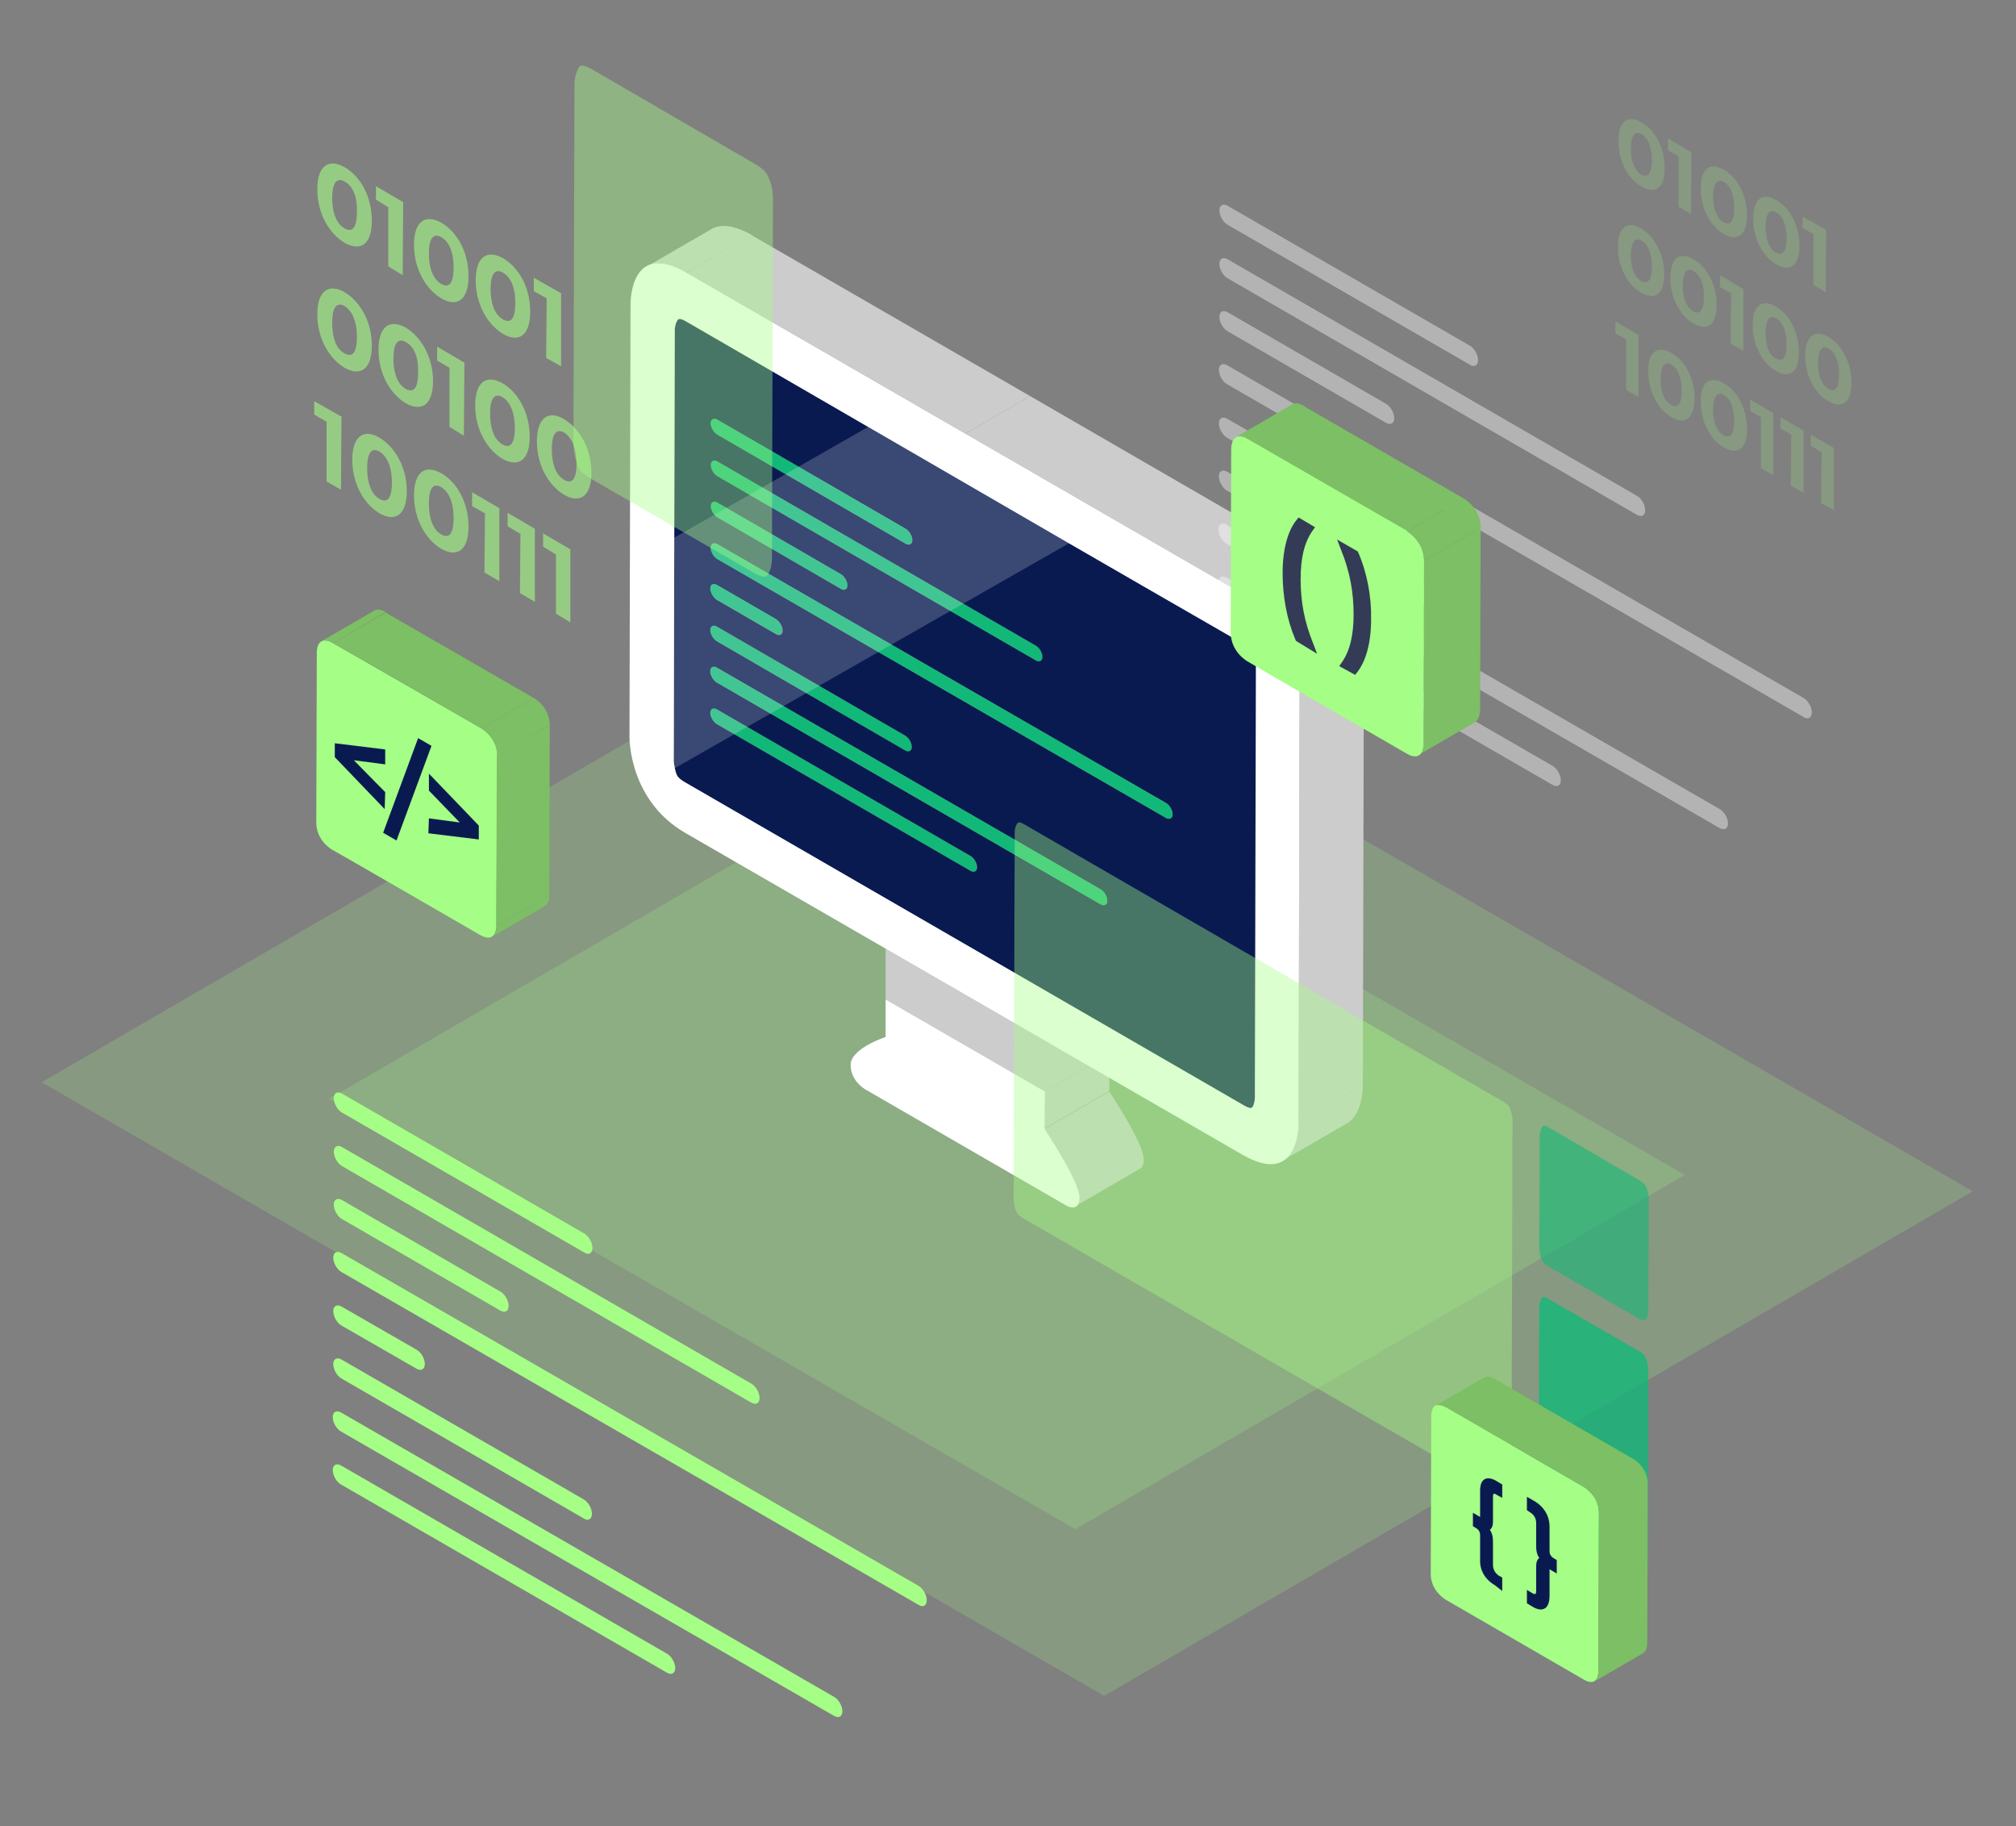 <?xml version="1.0" encoding="utf-8"?>
<!-- Generator: Adobe Illustrator 22.0.1, SVG Export Plug-In . SVG Version: 6.00 Build 0)  -->
<svg version="1.1" id="OBJECTS" xmlns="http://www.w3.org/2000/svg" xmlns:xlink="http://www.w3.org/1999/xlink" x="0px" y="0px"
	 viewBox="0 0 392 355" style="enable-background:new 0 0 392 355;" xml:space="preserve">
<rect x="0" y="0" width="392" height="355" fill="#808080" stroke="none"/>
<style type="text/css">
	.st0{opacity:0.2;}
	.st1{fill:#A5FE85;}
	.st2{fill:#CCCCCC;}
	.st3{fill:#FFFFFF;}
	.st4{enable-background:new    ;}
	.st5{fill:#12B878;}
	.st6{fill:#091A51;}
	.st7{opacity:0.4;}
	.st8{opacity:0.6;}
	.st9{opacity:0.8;}
	.st10{fill:#7CBF64;}
	.st11{fill:#333B57;}
</style>
<g>
	<g class="st0">
		<polygon class="st1" points="383.6,231.6 214.7,329.7 8.1,210.4 177,112.3 		"/>
	</g>
	<g class="st0">
		<polygon class="st1" points="327.6,228.4 209.1,297.3 64,213.6 182.6,144.7 		"/>
	</g>
	<g>
		<g>
			<path class="st2" d="M221.7,227.2l-12.6,7.3c0.4-0.2,0.7-0.8,0.7-1.8c0-3.1-6.4-12.7-6.7-13.2l12.6-7.3
				c0.3,0.5,6.7,10.1,6.7,13.2C222.4,226.4,222.1,227,221.7,227.2z"/>
		</g>
		<g>
			<polygon class="st2" points="203.2,202.3 203.2,212.2 172.2,194.3 172.2,184.4 			"/>
		</g>
		<g>
			<path class="st3" d="M203.2,212.2l-31-17.9l0,7.3c-0.3,0.1-6.8,2.3-6.8,5.4c0,3.1,2.6,4.6,2.7,4.7l39.1,22.6
				c0.1,0.1,2.7,1.6,2.7-1.5c0-3.1-6.4-12.7-6.7-13.2L203.2,212.2z M172.2,184.4l0,9.9L172.2,184.4z"/>
		</g>
		<g>
			<polygon class="st2" points="203.2,212.2 215.7,204.9 215.7,212.1 203.1,219.4 			"/>
		</g>
		<g>
			<polygon class="st2" points="203.2,202.3 215.7,195 215.7,204.9 203.2,212.2 			"/>
		</g>
		<g>
			<path class="st2" d="M125.8,51.8l12.6-7.3c1.6-0.9,4.1-0.9,7.8,1.2L133.5,53C129.8,50.9,127.4,50.8,125.8,51.8z"/>
		</g>
		<g>
			<path class="st2" d="M261.9,218.4l-12.6,7.3c3.1-1.8,3.1-7,3.1-7.4L265,211C265,211.4,265,216.6,261.9,218.4z"/>
		</g>
		<g>
			<polygon class="st2" points="133.5,53 146.1,45.7 200.3,77 187.7,84.3 			"/>
		</g>
		<g>
			<g class="st4">
				<g>
					<path class="st5" d="M188.7,166.4c0.7,0.4,1.3,1.4,1.3,2.2c0,0.8-0.6,1.1-1.3,0.7l-49.3-28.5c-0.7-0.4-1.3-1.4-1.3-2.2
						c0-0.8,0.6-1.1,1.3-0.7L188.7,166.4z"/>
				</g>
				<g>
					<path class="st5" d="M139.4,124.7c-0.7-0.4-1.3-1.4-1.3-2.2c0-0.8,0.6-1.1,1.3-0.7l36.6,21.2c0.7,0.4,1.3,1.4,1.3,2.2
						c0,0.8-0.6,1.1-1.3,0.7L139.4,124.7z"/>
				</g>
				<g>
					<path class="st5" d="M139.5,100.6c-0.7-0.4-1.3-1.4-1.3-2.2c0-0.8,0.6-1.1,1.3-0.7l24,13.9c0.7,0.4,1.3,1.4,1.3,2.2
						c0,0.8-0.6,1.1-1.3,0.7L139.5,100.6z"/>
				</g>
				<g>
					<path class="st5" d="M139.5,92.6c-0.7-0.4-1.3-1.4-1.3-2.2c0-0.8,0.6-1.1,1.3-0.7l61.9,35.8c0.7,0.4,1.3,1.4,1.3,2.2
						c0,0.8-0.6,1.1-1.3,0.7L139.5,92.6z"/>
				</g>
				<g>
					<path class="st6" d="M244,127.2c0.3,1.1,0.4,1.9,0.4,2.3l-0.2,83.8c0,0.4-0.2,1.3-0.5,1.9c-0.2,0.3-0.4,0.5-1.9-0.3
						l-108.3-62.6c-1.6-0.9-1.8-1.4-2-2c-0.1-0.3-0.2-0.6-0.3-0.9c-0.1-0.6-0.2-1.1-0.2-1.4l0.2-83.8c0-0.4,0.2-1.3,0.5-1.9
						c0.2-0.3,0.4-0.6,1.9,0.3L242,125.2C243.6,126.1,243.8,126.6,244,127.2z M226.7,159c0.7,0.4,1.3,0.1,1.3-0.7
						c0-0.8-0.6-1.8-1.3-2.2l-87.2-50.3c-0.7-0.4-1.3-0.1-1.3,0.7c0,0.8,0.6,1.8,1.3,2.2L226.7,159 M214,175.8
						c0.7,0.4,1.3,0.1,1.3-0.7c0-0.8-0.6-1.8-1.3-2.2l-74.6-43.1c-0.7-0.4-1.3-0.1-1.3,0.7c0,0.8,0.6,1.8,1.3,2.2L214,175.8
						 M139.5,89.7c-0.7-0.4-1.3-0.1-1.3,0.7c0,0.8,0.6,1.8,1.3,2.2l61.9,35.8c0.7,0.4,1.3,0.1,1.3-0.7c0-0.8-0.6-1.8-1.3-2.2
						L139.5,89.7 M188.7,169.3c0.7,0.4,1.3,0.1,1.3-0.7c0-0.8-0.6-1.8-1.3-2.2l-49.3-28.5c-0.7-0.4-1.3-0.1-1.3,0.7
						c0,0.8,0.6,1.8,1.3,2.2L188.7,169.3 M139.5,81.6c-0.7-0.4-1.3-0.1-1.3,0.7c0,0.8,0.6,1.8,1.3,2.2l36.6,21.2
						c0.7,0.4,1.3,0.1,1.3-0.7c0-0.8-0.6-1.8-1.3-2.2L139.5,81.6 M139.4,121.8c-0.7-0.4-1.3-0.1-1.3,0.7c0,0.8,0.6,1.8,1.3,2.2
						l36.6,21.2c0.7,0.4,1.3,0.1,1.3-0.7c0-0.8-0.6-1.8-1.3-2.2L139.4,121.8 M139.5,97.7c-0.7-0.4-1.3-0.1-1.3,0.7
						c0,0.8,0.6,1.8,1.3,2.2l24,13.9c0.7,0.4,1.3,0.1,1.3-0.7c0-0.8-0.6-1.8-1.3-2.2L139.5,97.7 M138.2,114.5c0,0.8,0.6,1.8,1.3,2.2
						l11.4,6.6c0.7,0.4,1.3,0.1,1.3-0.7c0-0.8-0.6-1.8-1.3-2.2l-11.4-6.6C138.8,113.4,138.2,113.7,138.2,114.5"/>
				</g>
				<g>
					<path class="st5" d="M150.8,120.3l-11.4-6.6c-0.7-0.4-1.3-0.1-1.3,0.7c0,0.8,0.6,1.8,1.3,2.2l11.4,6.6c0.7,0.4,1.3,0.1,1.3-0.7
						C152.1,121.7,151.5,120.7,150.8,120.3z"/>
				</g>
				<g>
					<path class="st5" d="M214,172.9c0.7,0.4,1.3,1.4,1.3,2.2c0,0.8-0.6,1.1-1.3,0.7l-74.6-43.1c-0.7-0.4-1.3-1.4-1.3-2.2
						c0-0.8,0.6-1.1,1.3-0.7L214,172.9z"/>
				</g>
				<g>
					<path class="st5" d="M139.5,84.5c-0.7-0.4-1.3-1.4-1.3-2.2c0-0.8,0.6-1.1,1.3-0.7l36.6,21.2c0.7,0.4,1.3,1.4,1.3,2.2
						c0,0.8-0.6,1.1-1.3,0.7L139.5,84.5z"/>
				</g>
				<g>
					<path class="st5" d="M226.7,156.1c0.7,0.4,1.3,1.4,1.3,2.2c0,0.8-0.6,1.1-1.3,0.7l-87.2-50.3c-0.7-0.4-1.3-1.4-1.3-2.2
						c0-0.8,0.6-1.1,1.3-0.7L226.7,156.1z"/>
				</g>
			</g>
		</g>
		<g class="st0">
			<path class="st3" d="M207.9,105.6l-76.8,43.8c-0.1-0.6-0.2-1.1-0.2-1.4l0.1-43.4L168.8,83L207.9,105.6z"/>
		</g>
		<g>
			<polygon class="st2" points="252.7,134.3 265.2,127 265,211 252.5,218.3 			"/>
		</g>
		<g>
			<polygon class="st2" points="187.7,84.3 200.3,77 254.4,108.3 241.9,115.6 			"/>
		</g>
		<g>
			<path class="st3" d="M241.9,115.6c10.8,6.3,10.8,18.1,10.8,18.7l-0.2,84c0,0.6,0,12.5-10.9,6.2l-54.2-31.3l-54.2-31.3
				c-10.8-6.3-10.8-18.1-10.8-18.7l0.2-84c0-0.6,0-12.5,10.9-6.2l54.2,31.3L241.9,115.6z M244,213.3l0.2-83.8c0-0.3-0.1-1.1-0.3-1.9
				c-0.3-0.9-0.5-1.5-2.1-2.4l-19.8-11.4l-14.2-8.2L168.8,83l-35.2-20.4c-1.5-0.9-1.7-0.6-1.9-0.3c-0.4,0.5-0.5,1.5-0.5,1.8
				l-0.2,83.8c0,0.3,0.1,0.8,0.2,1.4c0.1,0.3,0.1,0.6,0.2,0.9c0.2,0.6,0.4,1.1,2,2l108.3,62.6c1.5,0.9,1.7,0.6,1.9,0.3
				C243.9,214.6,244,213.7,244,213.3"/>
		</g>
		<g>
			<path class="st2" d="M241.9,115.6l12.6-7.3c10.8,6.3,10.8,18.1,10.8,18.7l-12.6,7.3C252.7,133.6,252.7,121.8,241.9,115.6z"/>
		</g>
	</g>
</g>
<g>
	<g class="st7">
		<path class="st1" d="M292,214c1.4,0.8,1.5,1.2,1.7,1.7c0.3,1,0.4,1.6,0.4,1.9l-0.2,71.6c0,0.3-0.1,1.1-0.5,1.6
			c-0.1,0.2-0.3,0.5-1.6-0.3l-92.6-53.5c-1.4-0.8-1.5-1.2-1.7-1.7c-0.1-0.3-0.2-0.5-0.2-0.8c-0.1-0.5-0.2-1-0.2-1.2l0.2-71.6
			c0-0.3,0.1-1.1,0.5-1.6c0.2-0.2,0.3-0.5,1.6,0.3L292,214z"/>
	</g>
	<g class="st8">
		<path class="st5" d="M318.5,229.3c1.4,0.8,1.5,1.2,1.7,1.7l0.1,0.3c0.2,0.7,0.3,1.4,0.3,1.6l-0.1,22c0,0.3-0.1,1.1-0.5,1.6
			c-0.1,0.2-0.3,0.5-1.6-0.3l-17-9.8c-1.4-0.8-1.5-1.2-1.7-1.7c-0.1-0.3-0.2-0.5-0.2-0.8c-0.1-0.5-0.2-1-0.2-1.2l0.1-22
			c0-0.3,0.1-1.1,0.5-1.6c0.1-0.3,0.3-0.5,1.6,0.3L318.5,229.3z"/>
	</g>
	<g class="st9">
		<path class="st5" d="M318.4,262.5c1.4,0.8,1.5,1.2,1.7,1.7l0.1,0.3c0.2,0.7,0.3,1.4,0.3,1.7l-0.1,38.5c0,0.3-0.1,1.1-0.5,1.6
			c-0.1,0.2-0.3,0.5-1.6-0.3l-17-9.8c-1.4-0.8-1.5-1.2-1.7-1.7c-0.1-0.3-0.2-0.5-0.2-0.8c-0.1-0.5-0.2-1-0.2-1.2l0.1-38.5
			c0-0.3,0.1-1.1,0.5-1.6c0.1-0.3,0.3-0.5,1.6,0.3L318.4,262.5z"/>
	</g>
</g>
<g>
	<g class="st4">
		<g>
			<path class="st1" d="M129.7,321.5c0.9,0.5,1.6,1.8,1.6,2.8c0,1-0.7,1.4-1.6,0.9l-63.4-36.6c-0.9-0.5-1.6-1.8-1.6-2.8
				c0-1,0.7-1.4,1.6-0.9L129.7,321.5z"/>
		</g>
		<g>
			<path class="st1" d="M66.4,268c-0.9-0.5-1.6-1.8-1.6-2.8c0-1,0.7-1.4,1.6-0.9l47.1,27.2c0.9,0.5,1.6,1.8,1.6,2.8
				c0,1-0.7,1.5-1.6,0.9L66.4,268z"/>
		</g>
		<g>
			<path class="st1" d="M66.5,237c-0.9-0.5-1.6-1.8-1.6-2.8c0-1,0.7-1.4,1.6-0.9l30.8,17.8c0.9,0.5,1.6,1.8,1.6,2.8
				c0,1-0.7,1.4-1.6,0.9L66.5,237z"/>
		</g>
		<g>
			<path class="st1" d="M66.5,226.7c-0.9-0.5-1.6-1.8-1.6-2.8c0-1,0.7-1.4,1.6-0.9l79.6,46c0.9,0.5,1.6,1.8,1.6,2.8
				c0,1-0.7,1.4-1.6,0.9L66.5,226.7z"/>
		</g>
		<g>
			<path class="st1" d="M81,262.4l-14.6-8.4c-0.9-0.5-1.6-0.1-1.6,0.9c0,1,0.7,2.3,1.6,2.8l14.6,8.4c0.9,0.5,1.6,0.1,1.6-0.9
				C82.6,264.1,81.9,262.9,81,262.4z"/>
		</g>
		<g>
			<path class="st1" d="M162.2,329.9c0.9,0.5,1.6,1.8,1.6,2.8c0,1-0.7,1.4-1.6,0.9l-95.9-55.3c-0.9-0.5-1.6-1.8-1.6-2.8
				c0-1,0.7-1.4,1.6-0.9L162.2,329.9z"/>
		</g>
		<g>
			<path class="st1" d="M66.5,216.3c-0.9-0.5-1.6-1.8-1.6-2.8c0-1,0.7-1.4,1.6-0.9l47.1,27.2c0.9,0.5,1.6,1.8,1.6,2.8
				c0,1-0.7,1.5-1.6,0.9L66.5,216.3z"/>
		</g>
		<g>
			<path class="st1" d="M178.6,308.3c0.9,0.5,1.6,1.8,1.6,2.8c0,1-0.7,1.5-1.6,0.9L66.4,247.3c-0.9-0.5-1.6-1.8-1.6-2.8
				c0-1,0.7-1.4,1.6-0.9L178.6,308.3z"/>
		</g>
	</g>
</g>
<g>
	<g class="st7">
		<g class="st4">
			<g>
				<path class="st3" d="M301.9,148.9c0.9,0.5,1.6,1.8,1.6,2.8c0,1-0.7,1.4-1.6,0.9l-63.4-36.6c-0.9-0.5-1.6-1.8-1.6-2.8
					c0-1,0.7-1.4,1.6-0.9L301.9,148.9z"/>
			</g>
			<g>
				<path class="st3" d="M238.6,95.4c-0.9-0.5-1.6-1.8-1.6-2.8c0-1,0.7-1.4,1.6-0.9l47.1,27.2c0.9,0.5,1.6,1.8,1.6,2.8
					c0,1-0.7,1.5-1.6,0.9L238.6,95.4z"/>
			</g>
			<g>
				<path class="st3" d="M238.7,64.4c-0.9-0.5-1.6-1.8-1.6-2.8c0-1,0.7-1.4,1.6-0.9l30.8,17.8c0.9,0.5,1.6,1.8,1.6,2.8
					c0,1-0.7,1.4-1.6,0.9L238.7,64.4z"/>
			</g>
			<g>
				<path class="st3" d="M238.7,54.1c-0.9-0.5-1.6-1.8-1.6-2.8c0-1,0.7-1.4,1.6-0.9l79.6,46c0.9,0.5,1.6,1.8,1.6,2.8
					c0,1-0.7,1.4-1.6,0.9L238.7,54.1z"/>
			</g>
			<g>
				<path class="st3" d="M253.2,89.8l-14.6-8.4c-0.9-0.5-1.6-0.1-1.6,0.9c0,1,0.7,2.3,1.6,2.8l14.6,8.4c0.9,0.5,1.6,0.1,1.6-0.9
					C254.8,91.5,254.1,90.3,253.2,89.8z"/>
			</g>
			<g>
				<path class="st3" d="M334.4,157.3c0.9,0.5,1.6,1.8,1.6,2.8c0,1-0.7,1.4-1.6,0.9l-95.9-55.3c-0.9-0.5-1.6-1.8-1.6-2.8
					c0-1,0.7-1.4,1.6-0.9L334.4,157.3z"/>
			</g>
			<g>
				<path class="st3" d="M238.7,43.7c-0.9-0.5-1.6-1.8-1.6-2.8c0-1,0.7-1.4,1.6-0.9l47.1,27.2c0.9,0.5,1.6,1.8,1.6,2.8
					c0,1-0.7,1.5-1.6,0.9L238.7,43.7z"/>
			</g>
			<g>
				<path class="st3" d="M350.7,135.7c0.9,0.5,1.6,1.8,1.6,2.8c0,1-0.7,1.5-1.6,0.9L238.6,74.7c-0.9-0.5-1.6-1.8-1.6-2.8
					c0-1,0.7-1.4,1.6-0.9L350.7,135.7z"/>
			</g>
		</g>
	</g>
	<g class="st0">
		<g>
			<g>
				<path class="st1" d="M355.5,65.5c2.6,1.5,4.5,4.9,4.5,8.9c0,4-1.9,5.1-4.5,3.6c-2.6-1.5-4.5-4.9-4.5-8.9
					C351,65.2,353,64,355.5,65.5z M355.5,75.6c1.2,0.7,2.1,0,2.1-2.7c0-2.7-0.8-4.4-2-5.1c-1.2-0.7-2,0-2.1,2.7
					C353.5,73.3,354.3,74.9,355.5,75.6"/>
			</g>
			<g>
				<polygon class="st1" points="352.1,86.7 352.1,84.5 356.6,87.1 356.6,99.2 354.1,97.8 354.2,87.9 				"/>
			</g>
			<g>
				<polygon class="st1" points="346.2,83.3 346.2,81.1 350.7,83.7 350.7,95.8 348.2,94.4 348.3,84.5 				"/>
			</g>
			<g>
				<path class="st1" d="M349.8,68.5c0,4-1.9,5.1-4.5,3.6c-2.6-1.5-4.5-4.9-4.5-8.9c0-4,1.9-5.1,4.5-3.6
					C347.9,61.1,349.8,64.5,349.8,68.5z M345.3,69.7c1.2,0.7,2.1,0.1,2.1-2.7c0-2.7-0.8-4.4-2-5.1c-1.2-0.7-2,0-2.1,2.7
					C343.3,67.4,344.1,69.1,345.3,69.7"/>
			</g>
			<g>
				<polygon class="st1" points="340.3,79.9 340.3,77.7 344.8,80.3 344.8,92.4 342.4,91 342.4,81.1 				"/>
			</g>
			<g>
				<path class="st1" d="M335.2,74.5c2.6,1.5,4.5,4.9,4.5,8.9c0,4-1.9,5.1-4.5,3.6c-2.6-1.5-4.5-4.9-4.5-8.9
					C330.6,74.2,332.6,73,335.2,74.5z M335.1,84.6c1.2,0.7,2.1,0,2.1-2.7c0-2.7-0.8-4.4-2-5.1c-1.2-0.7-2,0-2.1,2.7
					C333.1,82.3,333.9,83.9,335.1,84.6"/>
			</g>
			<g>
				<path class="st1" d="M325,68.6c2.6,1.5,4.5,4.9,4.5,8.9c0,4-1.9,5.1-4.5,3.6c-2.6-1.5-4.5-4.9-4.5-8.9
					C320.4,68.3,322.4,67.1,325,68.6z M324.9,78.7c1.2,0.7,2.1,0,2.1-2.7c0-2.7-0.8-4.4-2-5.1c-1.2-0.7-2,0-2.1,2.7
					C322.9,76.4,323.7,78,324.9,78.7"/>
			</g>
			<g>
				<path class="st1" d="M323.6,53.3c0,4-1.9,5.1-4.5,3.6c-2.6-1.5-4.5-4.9-4.5-8.9c0-4,1.9-5.1,4.5-3.6
					C321.7,46,323.6,49.4,323.6,53.3z M319.1,54.6c1.2,0.7,2.1,0.1,2.1-2.7c0-2.7-0.8-4.4-2-5.1c-1.2-0.7-2,0-2.1,2.7
					C317.1,52.3,317.9,53.9,319.1,54.6"/>
			</g>
			<g>
				<polygon class="st1" points="314.1,64.8 314.1,62.5 318.6,65.1 318.6,77.2 316.2,75.8 316.2,66 				"/>
			</g>
			<g>
				<path class="st1" d="M319.2,36.3c-2.6-1.5-4.5-4.9-4.5-8.9c0-4,1.9-5.1,4.5-3.6c2.6,1.5,4.5,4.9,4.5,8.9
					C323.7,36.6,321.8,37.8,319.2,36.3z M319.2,26.1c-1.2-0.7-2,0-2.1,2.7c0,2.7,0.8,4.4,2,5.1c1.2,0.7,2.1,0,2.1-2.7
					C321.2,28.5,320.4,26.8,319.2,26.1"/>
			</g>
			<g>
				<polygon class="st1" points="326.4,40.2 326.4,30.4 324.3,29.2 324.3,26.9 328.9,29.6 328.8,41.6 				"/>
			</g>
			<g>
				<path class="st1" d="M324.8,54c0-4,1.9-5.1,4.5-3.6c2.6,1.5,4.5,4.9,4.5,8.9c0,4-1.9,5.1-4.5,3.6C326.7,61.4,324.8,58,324.8,54z
					 M329.3,52.7c-1.2-0.7-2,0-2.1,2.7c0,2.7,0.8,4.4,2,5.1c1.2,0.7,2.1,0,2.1-2.7C331.4,55.1,330.5,53.4,329.3,52.7"/>
			</g>
			<g>
				<polygon class="st1" points="339,68.2 336.5,66.8 336.6,57 334.4,55.8 334.5,53.5 339,56.2 				"/>
			</g>
			<g>
				<path class="st1" d="M335.2,45.5c-2.6-1.5-4.5-4.9-4.5-8.9c0-4,1.9-5.1,4.5-3.6c2.6,1.5,4.5,4.9,4.5,8.9
					C339.7,45.8,337.8,47,335.2,45.5z M335.2,35.4c-1.2-0.7-2,0-2.1,2.7c0,2.7,0.8,4.4,2,5.1c1.2,0.7,2.1,0,2.1-2.7
					C337.2,37.7,336.4,36.1,335.2,35.4"/>
			</g>
			<g>
				<path class="st1" d="M345.4,51.4c-2.6-1.5-4.5-4.9-4.5-8.9c0-4,1.9-5.1,4.5-3.6c2.6,1.5,4.5,4.9,4.5,8.9
					C349.9,51.7,348,52.9,345.4,51.4z M345.4,41.3c-1.2-0.7-2,0-2.1,2.7c0,2.7,0.8,4.4,2,5.1c1.2,0.7,2.1,0,2.1-2.7
					C347.4,43.6,346.6,42,345.4,41.3"/>
			</g>
			<g>
				<polygon class="st1" points="352.6,55.4 352.6,45.5 350.5,44.3 350.5,42.1 355.1,44.7 355,56.8 				"/>
			</g>
		</g>
	</g>
</g>
<g>
	<g>
		<g>
			<path class="st10" d="M105.9,176.2l-10.2,5.9c0.9-0.5,0.9-2,0.9-2.1l10.2-5.9C106.8,174.2,106.8,175.7,105.9,176.2z"/>
		</g>
		<g>
			<path class="st10" d="M62.6,124.6l10.2-5.9c0.5-0.3,1.2-0.3,2.2,0.3L64.8,125C63.7,124.4,63,124.4,62.6,124.6z"/>
		</g>
		<g>
			<path class="st1" d="M93.6,141.6c0.2,0.1,3.1,1.8,3.1,5.3L96.5,180c0,0.2,0,3.5-3.1,1.8c-3.1-1.8-27.5-15.9-28.8-16.6
				c-0.2-0.1-3.1-1.8-3.1-5.3l0.1-33.1c0-0.2,0-3.5,3.1-1.8L93.6,141.6z"/>
		</g>
		<g>
			<polygon class="st10" points="96.6,146.9 106.9,141 106.8,174.1 96.5,180 			"/>
		</g>
		<g>
			<polygon class="st10" points="64.8,125 75,119.1 103.8,135.7 93.6,141.6 			"/>
		</g>
		<g>
			<path class="st10" d="M93.6,141.6l10.2-5.9c0.2,0.1,3.1,1.8,3.1,5.3l-10.2,5.9C96.6,143.4,93.7,141.7,93.6,141.6z"/>
		</g>
		<polygon class="st6" points="65.1,147.2 65.1,144.5 74.9,145.7 74.9,148.6 68.8,147.8 74.9,154 74.8,157.3 		"/>
		<polygon class="st6" points="74.5,161.9 81.3,143.5 83.9,145 77.1,163.4 		"/>
		<polygon class="st6" points="83.3,162 83.4,159.1 89.4,159.9 83.4,153.7 83.4,150.4 93.1,160.5 93.1,163.2 		"/>
	</g>
	<g>
		<g>
			<path class="st10" d="M286.8,140.4l-11,6.4c0.9-0.5,0.9-2.1,0.9-2.3l11-6.4C287.8,138.3,287.7,139.9,286.8,140.4z"/>
		</g>
		<g>
			<path class="st10" d="M240.3,85l11-6.4c0.5-0.3,1.2-0.3,2.4,0.4l-11,6.4C241.5,84.7,240.7,84.7,240.3,85z"/>
		</g>
		<g>
			<polygon class="st10" points="276.9,109 287.9,102.6 287.8,138.2 276.8,144.5 			"/>
		</g>
		<g>
			<polygon class="st10" points="242.6,85.4 253.6,79 284.6,96.9 273.6,103.3 			"/>
		</g>
		<g>
			<path class="st1" d="M276.9,109l-0.1,35.6c0,0.2,0,3.8-3.3,1.9c-3.3-1.9-29.6-17.1-30.9-17.9c-0.2-0.1-3.3-1.9-3.3-5.7l0.1-35.6
				c0-0.2,0-3.8,3.3-1.9l30.9,17.8C273.7,103.4,276.9,105.2,276.9,109z"/>
		</g>
		<g>
			<path class="st10" d="M273.6,103.3l11-6.4c0.2,0.1,3.3,1.9,3.3,5.7l-11,6.4C276.9,105.2,273.7,103.4,273.6,103.3z"/>
		</g>
		<path class="st11" d="M252,124.6l-0.1-0.2c-1.7-4-2.5-8.5-2.5-13c0-4.6,1-8.2,2.7-10.3l0.4-0.5l3.2,1.9l-0.5,0.7
			c-1.6,2.3-2.3,5.3-2.3,9.4c0,4.3,0.7,8.2,2.4,12.4l0.8,2.1L252,124.6z"/>
		<path class="st11" d="M260.4,129.5l0.5-0.7c1.6-2.3,2.3-5.3,2.3-9.4c0-4.2-0.7-8.2-2.4-12.4l-0.8-2.1l4,2.3l0.1,0.2
			c1.7,3.9,2.6,8.6,2.5,13c0,4.6-1,8.1-2.7,10.3l-0.4,0.5L260.4,129.5z"/>
	</g>
	<g>
		<g>
			<path class="st1" d="M310.9,294.1l-0.1,30.8c0,0.2,0,3.3-2.9,1.6c-2.9-1.7-25.6-14.8-26.8-15.5c-0.1-0.1-2.9-1.7-2.9-5l0.1-30.8
				c0-0.2,0-3.3,2.9-1.6l26.8,15.5C308.1,289.2,310.9,290.8,310.9,294.1z"/>
		</g>
		<path class="st10" d="M317.5,283.6l-26.8-15.5c-1-0.6-1.6-0.6-2.1-0.3l-9.5,5.5c0.4-0.2,1.1-0.2,2.1,0.3l26.8,15.5
			c0.1,0.1,2.9,1.7,2.9,5l-0.1,30.8c0,0.1,0,1.5-0.8,2l9.5-5.5c0.8-0.5,0.8-1.9,0.8-2l0.1-30.8C320.4,285.2,317.7,283.7,317.5,283.6
			z"/>
		<path class="st6" d="M290.7,308.2c-1.9-1.1-3-2.9-2.9-5l0-4.8c0-0.5-0.2-0.9-0.6-1.2l-0.8-0.5l0-2.6l1.2,0.7
			c0.1,0.1,0.2,0.1,0.2,0.1c0,0,0-0.1,0-0.3l0-4.8c0-2.1,1-2.4,1.6-2.4c0.5,0,1.1,0.2,1.7,0.6l1,0.6l0,2.6l-1.1-0.6
			c-0.3-0.2-0.4-0.2-0.5-0.2c-0.2,0-0.2,0.5-0.2,0.7l0,4.6c0,0.4,0,1.3-0.6,1.7c0.4,0.6,0.6,1.3,0.6,2.2l0,4.6
			c0,0.9,0.4,1.6,1.1,2.1l0.7,0.4l0,2.6L290.7,308.2z"/>
		<path class="st6" d="M299.6,312.9c-0.5,0-1.1-0.2-1.7-0.6l-1-0.6l0-2.6l1,0.6c0.3,0.2,0.5,0.2,0.6,0.2c0.2,0,0.2-0.5,0.2-0.7
			l0-4.6c0-0.4,0-1.3,0.6-1.7c-0.4-0.6-0.6-1.3-0.6-2.2l0-4.6c0-0.9-0.4-1.6-1.2-2.1l-0.6-0.4l0-2.6l1.4,0.8c1.9,1.1,3,2.9,3,5
			l0,4.8c0,0.5,0.2,0.9,0.6,1.2l0.8,0.5l0,2.6l-1.2-0.7c-0.1-0.1-0.1-0.1-0.2-0.1c0,0,0,0.1,0,0.3l0,4.8
			C301.3,312.6,300.2,312.9,299.6,312.9z"/>
	</g>
</g>
<g>
	<g class="st8">
		<g>
			<g>
				<path class="st1" d="M109.7,81.5c3,1.8,5.3,5.7,5.3,10.4c0,4.7-2.3,6-5.3,4.3c-3-1.8-5.3-5.7-5.3-10.4
					C104.4,81.1,106.7,79.7,109.7,81.5z M109.7,93.3c1.4,0.8,2.4,0.1,2.4-3.2c0-3.2-1-5.1-2.4-6c-1.4-0.8-2.4,0-2.4,3.2
					C107.3,90.6,108.3,92.5,109.7,93.3"/>
			</g>
			<g>
				<polygon class="st1" points="105.6,106.3 105.6,103.7 110.9,106.8 110.9,121 108.1,119.3 108.1,107.8 				"/>
			</g>
			<g>
				<polygon class="st1" points="98.7,102.3 98.7,99.7 104,102.8 104,117 101.1,115.3 101.2,103.8 				"/>
			</g>
			<g>
				<path class="st1" d="M103,84.9c0,4.7-2.3,6-5.3,4.3c-3-1.8-5.3-5.7-5.3-10.4c0-4.7,2.3-6,5.3-4.3C100.8,76.3,103,80.3,103,84.9z
					 M97.7,86.4c1.4,0.8,2.4,0.1,2.4-3.2c0-3.2-1-5.1-2.4-6c-1.4-0.8-2.4,0-2.4,3.2C95.3,83.7,96.3,85.6,97.7,86.4"/>
			</g>
			<g>
				<polygon class="st1" points="91.8,98.4 91.8,95.7 97.1,98.8 97.1,113 94.2,111.3 94.3,99.8 				"/>
			</g>
			<g>
				<path class="st1" d="M85.8,92c3.1,1.8,5.3,5.7,5.3,10.4c0,4.7-2.3,6-5.3,4.3c-3-1.8-5.3-5.7-5.3-10.4
					C80.5,91.6,82.8,90.3,85.8,92z M85.8,103.9c1.4,0.8,2.4,0.1,2.4-3.2c0-3.2-1-5.1-2.4-6c-1.4-0.8-2.4-0.1-2.4,3.2
					C83.4,101.2,84.4,103.1,85.8,103.9"/>
			</g>
			<g>
				<path class="st1" d="M73.8,85.1c3,1.8,5.3,5.7,5.3,10.4c0,4.7-2.3,6-5.3,4.3c-3-1.8-5.3-5.7-5.3-10.4
					C68.5,84.7,70.8,83.3,73.8,85.1z M73.8,97c1.4,0.8,2.4,0.1,2.4-3.2c0-3.2-1-5.1-2.4-6c-1.4-0.8-2.4-0.1-2.4,3.2
					C71.4,94.3,72.4,96.2,73.8,97"/>
			</g>
			<g>
				<path class="st1" d="M72.3,67.2c0,4.7-2.3,6-5.3,4.3c-3-1.8-5.3-5.7-5.3-10.4c0-4.7,2.3-6,5.3-4.3C70,58.6,72.3,62.5,72.3,67.2z
					 M67,68.7c1.4,0.8,2.4,0.1,2.4-3.2c0-3.2-1-5.1-2.4-6c-1.4-0.8-2.4,0-2.4,3.2C64.6,66,65.5,67.9,67,68.7"/>
			</g>
			<g>
				<polygon class="st1" points="61.1,80.6 61.1,78 66.4,81 66.3,95.2 63.5,93.6 63.5,82 				"/>
			</g>
			<g>
				<path class="st1" d="M67,47.2c-3-1.8-5.3-5.7-5.3-10.4c0-4.7,2.3-6,5.3-4.3c3.1,1.8,5.3,5.7,5.3,10.4
					C72.3,47.6,70.1,48.9,67,47.2z M67,35.3c-1.4-0.8-2.4,0-2.4,3.2c0,3.2,1,5.1,2.4,5.9c1.4,0.8,2.4,0.1,2.4-3.2
					C69.5,38,68.5,36.1,67,35.3"/>
			</g>
			<g>
				<polygon class="st1" points="75.5,51.8 75.5,40.3 73.1,38.8 73.1,36.2 78.4,39.3 78.3,53.5 				"/>
			</g>
			<g>
				<path class="st1" d="M73.6,68c0-4.7,2.3-6,5.3-4.3c3,1.8,5.3,5.7,5.3,10.4c0,4.7-2.3,6-5.3,4.3C75.9,76.6,73.6,72.7,73.6,68z
					 M78.9,66.5c-1.4-0.8-2.4,0-2.4,3.2c0,3.2,1,5.1,2.4,5.9c1.4,0.8,2.4,0.1,2.4-3.2C81.4,69.2,80.4,67.3,78.9,66.5"/>
			</g>
			<g>
				<polygon class="st1" points="90.2,84.7 87.4,83 87.4,71.5 85,70.1 85,67.4 90.3,70.5 				"/>
			</g>
			<g>
				<path class="st1" d="M85.8,58c-3-1.8-5.3-5.7-5.3-10.4c0-4.7,2.3-6,5.3-4.3c3.1,1.8,5.3,5.7,5.3,10.4
					C91.1,58.4,88.8,59.8,85.8,58z M85.8,46.1c-1.4-0.8-2.4,0-2.4,3.2c0,3.2,1,5.1,2.4,5.9c1.4,0.8,2.4,0.1,2.4-3.2
					C88.2,48.8,87.2,46.9,85.8,46.1"/>
			</g>
			<g>
				<path class="st1" d="M97.8,64.9c-3-1.8-5.3-5.7-5.3-10.4c0-4.7,2.3-6,5.3-4.3c3.1,1.8,5.3,5.7,5.3,10.4
					C103.1,65.3,100.8,66.7,97.8,64.9z M97.8,53c-1.4-0.8-2.4,0-2.4,3.2c0,3.2,1,5.1,2.4,5.9c1.4,0.8,2.4,0.1,2.4-3.2
					C100.2,55.7,99.2,53.8,97.8,53"/>
			</g>
			<g>
				<polygon class="st1" points="106.2,69.6 106.3,58 103.8,56.6 103.8,54 109.1,57 109.1,71.2 				"/>
			</g>
		</g>
	</g>
	<g class="st7">
		<path class="st1" d="M146.5,31.7c2.5,1.4,2.7,2.2,3.1,3.2l0.2,0.5c0.4,1.2,0.5,2.5,0.5,3l-0.2,70.4c0,0.6-0.2,2.1-0.8,2.9
			c-0.3,0.4-0.6,0.9-3-0.5l-31-17.9c-2.5-1.4-2.8-2.2-3.1-3.2c-0.2-0.5-0.3-1-0.4-1.4c-0.2-0.9-0.3-1.8-0.3-2.2l0.2-70.4
			c0-0.6,0.3-2.1,0.8-2.9c0.3-0.5,0.6-0.9,3,0.5L146.5,31.7z"/>
	</g>
</g>
</svg>
